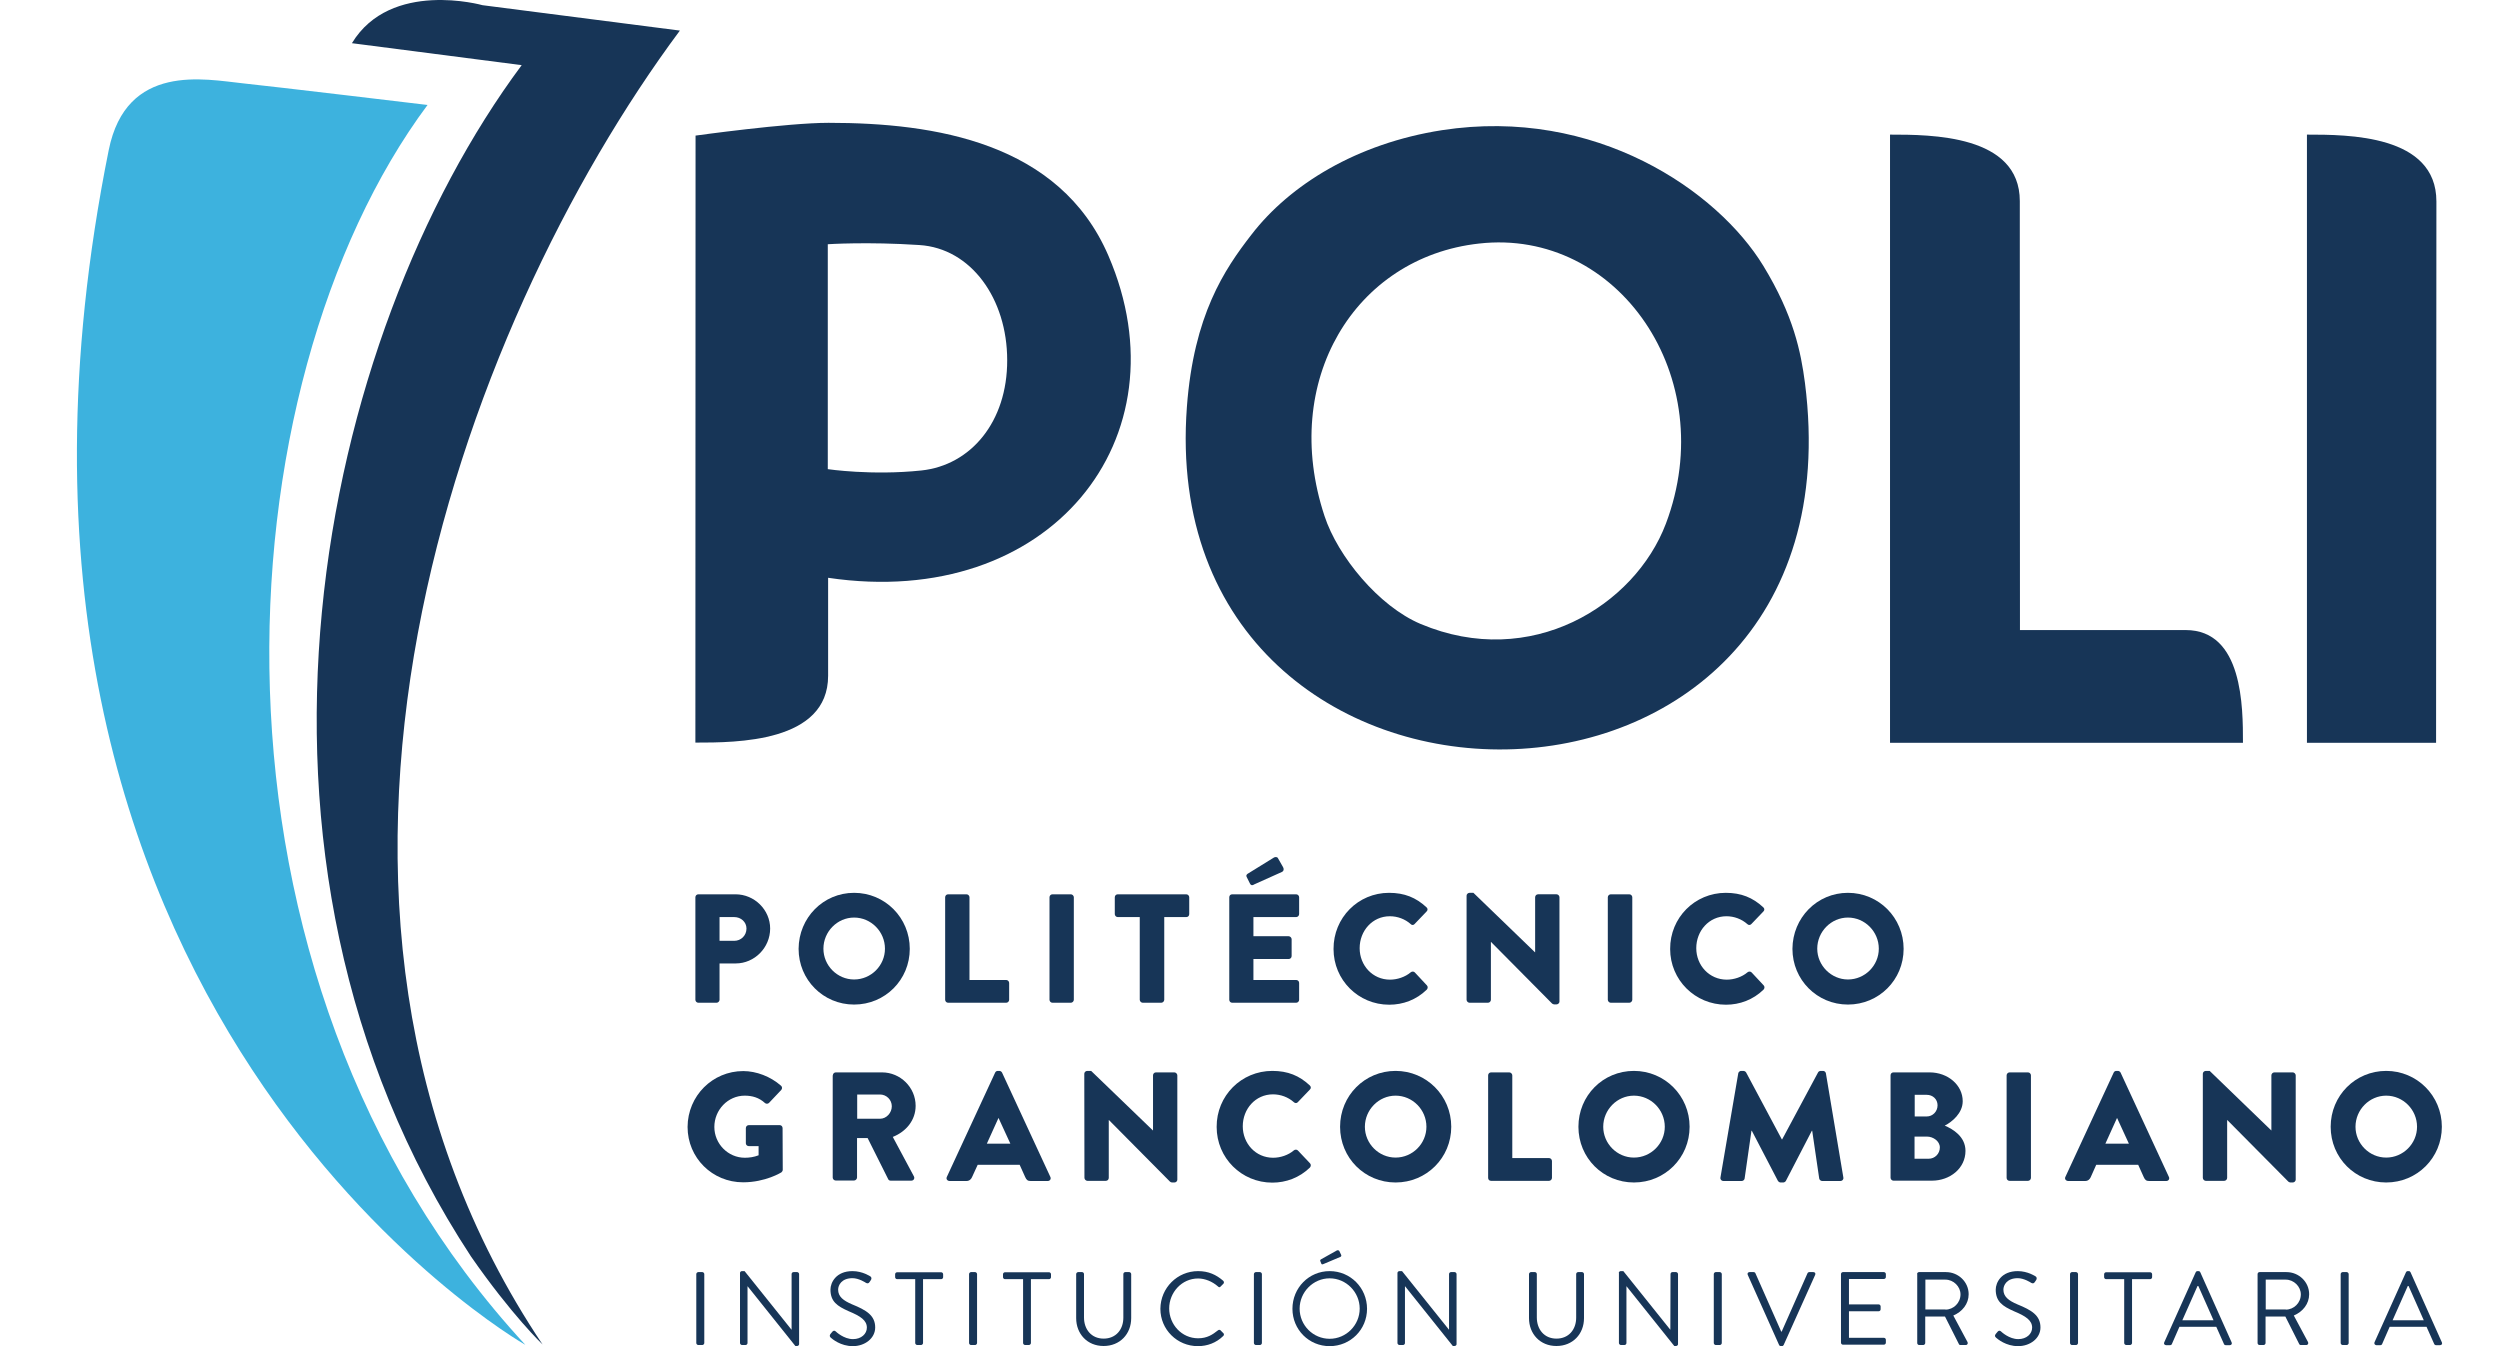 <svg width="130" height="70" viewBox="0 0 130 70" fill="none" xmlns="http://www.w3.org/2000/svg">
<path d="M36.16 46.657C36.16 46.572 36.228 46.504 36.313 46.504H38.248C39.233 46.504 40.048 47.313 40.048 48.284C40.048 49.281 39.233 50.099 38.257 50.099H37.416V51.99C37.416 52.067 37.34 52.143 37.264 52.143H36.313C36.228 52.143 36.16 52.067 36.16 51.99V46.657ZM38.181 48.923C38.529 48.923 38.817 48.651 38.817 48.284C38.817 47.943 38.529 47.688 38.181 47.688H37.416V48.923H38.181Z" fill="#173557"/>
<path d="M44.413 46.427C46.018 46.427 47.308 47.722 47.308 49.34C47.308 50.95 46.026 52.237 44.413 52.237C42.809 52.237 41.527 50.95 41.527 49.34C41.536 47.722 42.809 46.427 44.413 46.427ZM44.413 50.933C45.296 50.933 46.018 50.209 46.018 49.332C46.018 48.446 45.296 47.713 44.413 47.713C43.539 47.713 42.818 48.446 42.818 49.332C42.818 50.209 43.539 50.933 44.413 50.933Z" fill="#173557"/>
<path d="M49.148 46.657C49.148 46.572 49.216 46.504 49.301 46.504H50.261C50.345 46.504 50.413 46.58 50.413 46.657V50.959H52.323C52.408 50.959 52.476 51.036 52.476 51.113V51.99C52.476 52.067 52.408 52.143 52.323 52.143H49.301C49.216 52.143 49.148 52.067 49.148 51.99V46.657Z" fill="#173557"/>
<path d="M54.574 46.657C54.574 46.572 54.642 46.504 54.727 46.504H55.686C55.763 46.504 55.839 46.58 55.839 46.657V51.99C55.839 52.067 55.763 52.143 55.686 52.143H54.727C54.642 52.143 54.574 52.067 54.574 51.99V46.657Z" fill="#173557"/>
<path d="M59.267 47.688H58.121C58.037 47.688 57.969 47.611 57.969 47.535V46.657C57.969 46.572 58.037 46.504 58.121 46.504H61.687C61.772 46.504 61.84 46.58 61.84 46.657V47.535C61.84 47.62 61.78 47.688 61.687 47.688H60.541V51.99C60.541 52.067 60.465 52.143 60.388 52.143H59.42C59.344 52.143 59.267 52.067 59.267 51.99V47.688Z" fill="#173557"/>
<path d="M63.922 46.657C63.922 46.572 63.981 46.504 64.075 46.504H67.402C67.487 46.504 67.555 46.58 67.555 46.657V47.534C67.555 47.611 67.487 47.688 67.402 47.688H65.178V48.684H67.012C67.088 48.684 67.165 48.761 67.165 48.838V49.715C67.165 49.8 67.097 49.869 67.012 49.869H65.178V50.959H67.402C67.487 50.959 67.555 51.027 67.555 51.112V51.99C67.555 52.067 67.487 52.143 67.402 52.143H64.075C63.99 52.143 63.922 52.075 63.922 51.99V46.657ZM64.992 45.933L64.822 45.592C64.788 45.524 64.83 45.473 64.873 45.439L66.239 44.595C66.29 44.561 66.409 44.544 66.451 44.621L66.723 45.098C66.783 45.217 66.74 45.294 66.672 45.336L65.212 45.992C65.102 46.069 65.025 46.018 64.992 45.933Z" fill="#173557"/>
<path d="M72.23 46.427C73.036 46.427 73.631 46.674 74.174 47.176C74.25 47.236 74.25 47.338 74.182 47.398L73.554 48.054C73.503 48.114 73.41 48.114 73.359 48.054C73.062 47.79 72.671 47.645 72.272 47.645C71.364 47.645 70.702 48.403 70.702 49.306C70.702 50.201 71.373 50.942 72.281 50.942C72.654 50.942 73.07 50.806 73.359 50.559C73.418 50.508 73.52 50.508 73.571 50.567L74.199 51.24C74.259 51.3 74.25 51.402 74.191 51.462C73.648 51.99 72.96 52.245 72.239 52.245C70.634 52.245 69.344 50.959 69.344 49.349C69.335 47.722 70.626 46.427 72.23 46.427Z" fill="#173557"/>
<path d="M76.262 46.572C76.262 46.495 76.338 46.427 76.415 46.427H76.618L79.819 49.519H79.827V46.657C79.827 46.572 79.895 46.503 79.98 46.503H80.939C81.024 46.503 81.092 46.58 81.092 46.657V52.084C81.092 52.16 81.016 52.228 80.939 52.228H80.812C80.786 52.228 80.727 52.203 80.71 52.186L77.535 48.983H77.527V51.99C77.527 52.066 77.459 52.143 77.374 52.143H76.415C76.338 52.143 76.262 52.066 76.262 51.99V46.572Z" fill="#173557"/>
<path d="M83.606 46.657C83.606 46.572 83.682 46.504 83.758 46.504H84.726C84.811 46.504 84.879 46.58 84.879 46.657V51.99C84.879 52.067 84.802 52.143 84.726 52.143H83.758C83.682 52.143 83.606 52.067 83.606 51.99V46.657Z" fill="#173557"/>
<path d="M89.742 46.427C90.54 46.427 91.143 46.674 91.686 47.176C91.763 47.236 91.763 47.338 91.695 47.398L91.067 48.054C91.007 48.114 90.922 48.114 90.863 48.054C90.566 47.79 90.175 47.645 89.776 47.645C88.868 47.645 88.206 48.403 88.206 49.306C88.206 50.201 88.885 50.942 89.793 50.942C90.167 50.942 90.583 50.806 90.871 50.559C90.931 50.508 91.033 50.508 91.084 50.567L91.712 51.24C91.771 51.3 91.763 51.402 91.703 51.462C91.16 51.99 90.464 52.245 89.751 52.245C88.147 52.245 86.848 50.959 86.848 49.349C86.839 47.722 88.129 46.427 89.742 46.427Z" fill="#173557"/>
<path d="M96.093 46.427C97.698 46.427 98.988 47.722 98.988 49.34C98.988 50.95 97.706 52.237 96.093 52.237C94.489 52.237 93.207 50.95 93.207 49.34C93.216 47.722 94.489 46.427 96.093 46.427ZM96.093 50.933C96.976 50.933 97.698 50.209 97.698 49.332C97.698 48.446 96.976 47.713 96.093 47.713C95.219 47.713 94.497 48.446 94.497 49.332C94.497 50.209 95.227 50.933 96.093 50.933Z" fill="#173557"/>
<path d="M38.649 55.696C39.328 55.696 40.066 55.977 40.609 56.454C40.677 56.505 40.686 56.607 40.627 56.675L39.99 57.349C39.93 57.408 39.837 57.408 39.778 57.357C39.472 57.076 39.115 56.974 38.725 56.974C37.851 56.974 37.146 57.715 37.146 58.601C37.146 59.478 37.859 60.203 38.733 60.203C38.963 60.203 39.209 60.168 39.447 60.075V59.598H38.937C38.852 59.598 38.784 59.529 38.784 59.453V58.66C38.784 58.575 38.852 58.507 38.937 58.507H40.55C40.635 58.507 40.694 58.584 40.694 58.66L40.703 60.833C40.703 60.876 40.669 60.935 40.635 60.961C40.635 60.961 39.812 61.48 38.64 61.48C37.044 61.48 35.754 60.211 35.754 58.601C35.762 56.982 37.053 55.696 38.649 55.696Z" fill="#173557"/>
<path d="M43.309 55.917C43.309 55.832 43.377 55.764 43.462 55.764H45.864C46.824 55.764 47.613 56.548 47.613 57.502C47.613 58.243 47.129 58.839 46.425 59.12L47.52 61.165C47.579 61.267 47.52 61.395 47.384 61.395H46.314C46.255 61.395 46.204 61.361 46.187 61.319L45.117 59.18H44.566V61.233C44.566 61.31 44.489 61.387 44.413 61.387H43.454C43.369 61.387 43.301 61.31 43.301 61.233V55.917H43.309ZM45.763 58.175C46.094 58.175 46.374 57.868 46.374 57.527C46.374 57.187 46.094 56.914 45.763 56.914H44.574V58.175H45.763Z" fill="#173557"/>
<path d="M49.236 61.199L51.749 55.772C51.774 55.721 51.825 55.687 51.884 55.687H51.969C52.029 55.687 52.08 55.73 52.105 55.772L54.618 61.199C54.669 61.301 54.601 61.412 54.482 61.412H53.591C53.446 61.412 53.378 61.361 53.31 61.208L53.022 60.569H50.84L50.543 61.216C50.501 61.31 50.416 61.412 50.255 61.412H49.372C49.253 61.404 49.185 61.301 49.236 61.199ZM52.538 59.47L51.927 58.141H51.918L51.316 59.47H52.538Z" fill="#173557"/>
<path d="M56.383 55.832C56.383 55.755 56.459 55.687 56.536 55.687H56.739L59.948 58.78H59.957V55.917C59.957 55.841 60.016 55.764 60.109 55.764H61.069C61.145 55.764 61.221 55.841 61.221 55.917V61.344C61.221 61.421 61.154 61.489 61.069 61.489H60.941C60.916 61.489 60.856 61.463 60.84 61.446L57.665 58.243H57.656V61.25C57.656 61.327 57.597 61.404 57.503 61.404H56.544C56.468 61.404 56.391 61.327 56.391 61.25L56.383 55.832Z" fill="#173557"/>
<path d="M66.16 55.687C66.967 55.687 67.561 55.934 68.104 56.437C68.181 56.505 68.181 56.599 68.113 56.658L67.485 57.314C67.434 57.374 67.34 57.374 67.281 57.314C66.984 57.05 66.593 56.906 66.194 56.906C65.286 56.906 64.624 57.664 64.624 58.567C64.624 59.461 65.294 60.203 66.203 60.203C66.585 60.203 66.992 60.066 67.281 59.819C67.34 59.768 67.442 59.768 67.493 59.828L68.121 60.492C68.181 60.552 68.172 60.654 68.113 60.714C67.57 61.242 66.873 61.497 66.16 61.497C64.556 61.497 63.266 60.211 63.266 58.601C63.257 56.982 64.547 55.687 66.16 55.687Z" fill="#173557"/>
<path d="M72.57 55.687C74.174 55.687 75.465 56.982 75.465 58.592C75.465 60.203 74.183 61.489 72.57 61.489C70.965 61.489 69.684 60.211 69.684 58.592C69.684 56.974 70.965 55.687 72.57 55.687ZM72.57 60.194C73.453 60.194 74.174 59.47 74.174 58.592C74.174 57.706 73.453 56.974 72.57 56.974C71.695 56.974 70.974 57.706 70.974 58.592C70.974 59.47 71.695 60.194 72.57 60.194Z" fill="#173557"/>
<path d="M77.383 55.917C77.383 55.832 77.451 55.764 77.536 55.764H78.486C78.563 55.764 78.639 55.841 78.639 55.917V60.219H80.549C80.634 60.219 80.702 60.296 80.702 60.373V61.25C80.702 61.327 80.634 61.404 80.549 61.404H77.536C77.442 61.404 77.383 61.336 77.383 61.25V55.917Z" fill="#173557"/>
<path d="M84.964 55.687C86.569 55.687 87.859 56.982 87.859 58.592C87.859 60.203 86.577 61.489 84.964 61.489C83.36 61.489 82.078 60.211 82.078 58.592C82.078 56.974 83.352 55.687 84.964 55.687ZM84.964 60.194C85.847 60.194 86.569 59.47 86.569 58.592C86.569 57.706 85.847 56.974 84.964 56.974C84.09 56.974 83.368 57.706 83.368 58.592C83.368 59.47 84.09 60.194 84.964 60.194Z" fill="#173557"/>
<path d="M90.389 55.815C90.397 55.747 90.474 55.687 90.533 55.687H90.66C90.703 55.687 90.771 55.721 90.796 55.764L92.655 59.248H92.672L94.54 55.764C94.565 55.713 94.633 55.687 94.675 55.687H94.803C94.871 55.687 94.939 55.747 94.947 55.815L95.855 61.233C95.872 61.336 95.796 61.412 95.703 61.412H94.752C94.675 61.412 94.608 61.344 94.599 61.284L94.234 58.797H94.217L92.867 61.404C92.842 61.455 92.774 61.489 92.731 61.489H92.587C92.536 61.489 92.477 61.446 92.451 61.404L91.093 58.797H91.076L90.72 61.284C90.711 61.344 90.652 61.412 90.567 61.412H89.616C89.523 61.412 89.446 61.336 89.463 61.233L90.389 55.815Z" fill="#173557"/>
<path d="M98.309 55.917C98.309 55.832 98.368 55.764 98.461 55.764H100.337C101.288 55.764 102.061 56.42 102.061 57.263C102.061 57.885 101.509 58.337 101.127 58.533C101.551 58.712 102.205 59.103 102.205 59.845C102.205 60.748 101.407 61.395 100.456 61.395H98.461C98.376 61.395 98.309 61.319 98.309 61.242V55.917ZM100.193 58.056C100.499 58.056 100.753 57.8 100.753 57.476C100.753 57.153 100.499 56.931 100.193 56.931H99.565V58.056H100.193ZM100.295 60.254C100.609 60.254 100.872 59.998 100.872 59.666C100.872 59.342 100.524 59.103 100.21 59.103H99.556V60.254H100.295Z" fill="#173557"/>
<path d="M104.344 55.917C104.344 55.832 104.42 55.764 104.497 55.764H105.456C105.541 55.764 105.609 55.841 105.609 55.917V61.25C105.609 61.327 105.541 61.404 105.456 61.404H104.497C104.412 61.404 104.344 61.336 104.344 61.25V55.917Z" fill="#173557"/>
<path d="M107.4 61.199L109.913 55.772C109.938 55.721 109.989 55.687 110.048 55.687H110.133C110.193 55.687 110.244 55.73 110.269 55.772L112.782 61.199C112.833 61.301 112.765 61.412 112.646 61.412H111.755C111.61 61.412 111.542 61.361 111.474 61.208L111.186 60.569H109.004L108.716 61.216C108.673 61.31 108.588 61.412 108.427 61.412H107.544C107.417 61.404 107.349 61.301 107.4 61.199ZM110.702 59.47L110.091 58.141H110.082L109.48 59.47H110.702Z" fill="#173557"/>
<path d="M114.547 55.832C114.547 55.755 114.623 55.687 114.7 55.687H114.903L118.104 58.78H118.112V55.917C118.112 55.841 118.18 55.764 118.265 55.764H119.224C119.301 55.764 119.377 55.841 119.377 55.917V61.344C119.377 61.421 119.301 61.489 119.224 61.489H119.097C119.071 61.489 119.012 61.463 118.995 61.446L115.82 58.243H115.812V61.25C115.812 61.327 115.744 61.404 115.659 61.404H114.7C114.623 61.404 114.547 61.327 114.547 61.25V55.832Z" fill="#173557"/>
<path d="M124.082 55.687C125.686 55.687 126.976 56.982 126.976 58.592C126.976 60.203 125.694 61.489 124.082 61.489C122.477 61.489 121.195 60.211 121.195 58.592C121.195 56.974 122.477 55.687 124.082 55.687ZM124.082 60.194C124.964 60.194 125.686 59.47 125.686 58.592C125.686 57.706 124.964 56.974 124.082 56.974C123.207 56.974 122.486 57.706 122.486 58.592C122.486 59.47 123.207 60.194 124.082 60.194Z" fill="#173557"/>
<path fill-rule="evenodd" clip-rule="evenodd" d="M74.979 6.77C82.984 5.535 89.325 9.939 91.693 13.824C93.272 16.414 93.646 18.305 93.858 19.915C97.075 45.132 59.928 45.098 61.719 21.151C62.076 16.388 63.663 14.02 65.072 12.206C67.076 9.599 70.556 7.46 74.979 6.77ZM68.875 26.833C69.563 28.929 71.693 31.527 73.875 32.447C79.605 34.858 85.012 31.493 86.625 27.233C89.511 19.6 84.121 11.848 76.906 12.665C70.446 13.381 66.549 19.805 68.875 26.833Z" fill="#173557"/>
<path fill-rule="evenodd" clip-rule="evenodd" d="M126.676 38.624H119.961V7C122.092 7 126.693 7 126.693 10.476C126.693 13.075 126.676 38.624 126.676 38.624Z" fill="#173557"/>
<path fill-rule="evenodd" clip-rule="evenodd" d="M113.655 32.763H113.451C113.425 32.763 113.4 32.763 113.374 32.763H105.038L105.03 13.075V10.459C105.03 7 100.403 7 98.281 7V7.861V7.315V38.624H116.634C116.634 36.775 116.634 32.763 113.655 32.763Z" fill="#173557"/>
<path fill-rule="evenodd" clip-rule="evenodd" d="M57.637 13.296C55.099 7.401 48.596 6.387 43.104 6.387C43.096 6.387 43.087 6.387 43.07 6.387C40.939 6.387 36.169 7.051 36.169 7.051L36.16 38.615C38.291 38.615 43.062 38.615 43.062 35.139V35.08V30.045C54.589 31.757 61.728 22.778 57.637 13.296ZM47.909 24.465C45.328 24.737 43.045 24.396 43.045 24.396V12.7C43.045 12.7 45.116 12.563 47.807 12.742C50.498 12.912 52.374 15.536 52.374 18.731C52.382 21.926 50.489 24.192 47.909 24.465Z" fill="#173557"/>
<path d="M27.128 3.388C16.645 17.487 10.787 44.451 24.488 65.331C26.611 68.39 28.215 69.915 28.215 69.915C12.842 46.998 23.911 16.976 35.354 1.59L25.091 0.27C25.091 0.27 20.312 -1.076 18.3 2.246L27.128 3.388Z" fill="#173557"/>
<path d="M27.317 69.932C9.448 50.593 11.46 19.932 22.232 5.458C22.232 5.458 14.193 4.495 12.631 4.333C10.67 4.129 6.57 3.243 5.653 7.809C-3.345 52.484 27.317 69.932 27.317 69.932Z" fill="#3DB2DE"/>
<path d="M36.207 66.252C36.207 66.201 36.258 66.149 36.309 66.149H36.521C36.572 66.149 36.623 66.201 36.623 66.252V69.838C36.623 69.889 36.572 69.941 36.521 69.941H36.309C36.258 69.941 36.207 69.889 36.207 69.838V66.252Z" fill="#173557"/>
<path d="M38.48 66.192C38.48 66.141 38.531 66.098 38.582 66.098H38.718L41.154 69.139H41.163V66.251C41.163 66.2 41.205 66.149 41.265 66.149H41.452C41.502 66.149 41.553 66.2 41.553 66.251V69.898C41.553 69.949 41.502 69.991 41.452 69.991H41.358L38.879 66.89H38.871V69.838C38.871 69.889 38.828 69.94 38.769 69.94H38.582C38.531 69.94 38.48 69.889 38.48 69.838V66.192Z" fill="#173557"/>
<path d="M43.175 69.378C43.201 69.344 43.226 69.31 43.26 69.276C43.311 69.208 43.371 69.165 43.447 69.225C43.481 69.259 43.88 69.634 44.355 69.634C44.788 69.634 45.077 69.361 45.077 69.037C45.077 68.662 44.754 68.441 44.135 68.185C43.541 67.921 43.184 67.683 43.184 67.061C43.184 66.695 43.473 66.098 44.33 66.098C44.856 66.098 45.255 66.371 45.255 66.371C45.289 66.388 45.349 66.456 45.289 66.558C45.264 66.592 45.247 66.626 45.221 66.66C45.17 66.737 45.119 66.754 45.035 66.712C45.001 66.686 44.653 66.465 44.33 66.465C43.761 66.465 43.583 66.831 43.583 67.061C43.583 67.427 43.855 67.632 44.313 67.828C45.043 68.126 45.51 68.398 45.51 69.029C45.51 69.591 44.975 70 44.347 70C43.71 70 43.277 69.625 43.209 69.566C43.167 69.523 43.116 69.48 43.175 69.378Z" fill="#173557"/>
<path d="M47.591 66.516H46.649C46.589 66.516 46.547 66.464 46.547 66.413V66.26C46.547 66.209 46.589 66.158 46.649 66.158H48.941C49 66.158 49.043 66.209 49.043 66.26V66.413C49.043 66.464 49 66.516 48.941 66.516H47.998V69.838C47.998 69.889 47.947 69.94 47.897 69.94H47.693C47.642 69.94 47.591 69.889 47.591 69.838V66.516Z" fill="#173557"/>
<path d="M50.391 66.252C50.391 66.201 50.442 66.149 50.492 66.149H50.705C50.756 66.149 50.807 66.201 50.807 66.252V69.838C50.807 69.889 50.756 69.941 50.705 69.941H50.492C50.442 69.941 50.391 69.889 50.391 69.838V66.252Z" fill="#173557"/>
<path d="M53.2 66.516H52.258C52.199 66.516 52.156 66.464 52.156 66.413V66.26C52.156 66.209 52.199 66.158 52.258 66.158H54.55C54.609 66.158 54.652 66.209 54.652 66.26V66.413C54.652 66.464 54.609 66.516 54.55 66.516H53.608V69.838C53.608 69.889 53.557 69.94 53.506 69.94H53.302C53.251 69.94 53.2 69.889 53.2 69.838V66.516Z" fill="#173557"/>
<path d="M55.961 66.252C55.961 66.201 56.012 66.149 56.063 66.149H56.267C56.326 66.149 56.368 66.201 56.368 66.252V68.509C56.368 69.123 56.75 69.608 57.387 69.608C58.024 69.608 58.414 69.14 58.414 68.518V66.252C58.414 66.201 58.457 66.149 58.516 66.149H58.72C58.771 66.149 58.822 66.201 58.822 66.252V68.543C58.822 69.37 58.236 69.992 57.387 69.992C56.538 69.992 55.961 69.361 55.961 68.543V66.252Z" fill="#173557"/>
<path d="M62.301 66.098C62.844 66.098 63.243 66.286 63.608 66.601C63.651 66.643 63.659 66.712 63.617 66.754L63.472 66.899C63.43 66.95 63.387 66.95 63.328 66.89C63.048 66.643 62.666 66.481 62.301 66.481C61.452 66.481 60.798 67.206 60.798 68.04C60.798 68.875 61.452 69.591 62.301 69.591C62.768 69.591 63.048 69.404 63.328 69.182C63.379 69.139 63.421 69.148 63.455 69.165L63.617 69.327C63.659 69.361 63.651 69.438 63.608 69.472C63.243 69.83 62.776 70 62.292 70C61.214 70 60.34 69.139 60.34 68.058C60.348 66.967 61.223 66.098 62.301 66.098Z" fill="#173557"/>
<path d="M65.203 66.252C65.203 66.201 65.254 66.149 65.305 66.149H65.517C65.568 66.149 65.619 66.201 65.619 66.252V69.838C65.619 69.889 65.568 69.941 65.517 69.941H65.305C65.254 69.941 65.203 69.889 65.203 69.838V66.252Z" fill="#173557"/>
<path d="M69.142 66.098C70.221 66.098 71.086 66.967 71.086 68.058C71.086 69.14 70.221 70 69.142 70C68.064 70 67.207 69.14 67.207 68.058C67.207 66.967 68.064 66.098 69.142 66.098ZM69.142 69.617C70 69.617 70.704 68.909 70.704 68.049C70.704 67.189 70 66.473 69.142 66.473C68.285 66.473 67.581 67.189 67.581 68.049C67.581 68.918 68.285 69.617 69.142 69.617ZM68.659 65.587C68.633 65.544 68.659 65.502 68.693 65.485L69.499 65.033C69.533 65.008 69.609 64.999 69.643 65.05L69.737 65.246C69.762 65.289 69.745 65.34 69.703 65.357L68.837 65.723C68.76 65.757 68.735 65.757 68.71 65.715L68.659 65.587Z" fill="#173557"/>
<path d="M72.668 66.192C72.668 66.141 72.719 66.098 72.77 66.098H72.906L75.342 69.139C75.35 69.139 75.35 69.139 75.35 69.139V66.251C75.35 66.2 75.393 66.149 75.452 66.149H75.639C75.69 66.149 75.741 66.2 75.741 66.251V69.898C75.741 69.949 75.69 69.991 75.639 69.991H75.546L73.067 66.89H73.058V69.838C73.058 69.889 73.016 69.94 72.957 69.94H72.77C72.719 69.94 72.668 69.889 72.668 69.838V66.192Z" fill="#173557"/>
<path d="M79.508 66.252C79.508 66.201 79.559 66.149 79.61 66.149H79.813C79.873 66.149 79.915 66.201 79.915 66.252V68.509C79.915 69.123 80.297 69.608 80.934 69.608C81.571 69.608 81.961 69.14 81.961 68.518V66.252C81.961 66.201 82.004 66.149 82.063 66.149H82.267C82.318 66.149 82.368 66.201 82.368 66.252V68.543C82.368 69.37 81.783 69.992 80.934 69.992C80.085 69.992 79.508 69.361 79.508 68.543V66.252Z" fill="#173557"/>
<path d="M84.176 66.192C84.176 66.141 84.227 66.098 84.278 66.098H84.413L86.85 69.139C86.858 69.139 86.858 69.139 86.858 69.139L86.867 66.251C86.867 66.2 86.909 66.149 86.969 66.149H87.155C87.206 66.149 87.257 66.2 87.257 66.251V69.898C87.257 69.949 87.206 69.991 87.155 69.991H87.062L84.583 66.89H84.575V69.838C84.575 69.889 84.532 69.94 84.473 69.94H84.286C84.235 69.94 84.184 69.889 84.184 69.838V66.192H84.176Z" fill="#173557"/>
<path d="M89.117 66.252C89.117 66.201 89.168 66.149 89.219 66.149H89.431C89.482 66.149 89.533 66.201 89.533 66.252V69.838C89.533 69.889 89.482 69.941 89.431 69.941H89.219C89.168 69.941 89.117 69.889 89.117 69.838V66.252Z" fill="#173557"/>
<path d="M90.883 66.294C90.849 66.226 90.891 66.149 90.976 66.149H91.188C91.239 66.149 91.273 66.183 91.282 66.209L92.623 69.242H92.648L93.99 66.209C93.998 66.183 94.041 66.149 94.083 66.149H94.295C94.38 66.149 94.423 66.218 94.389 66.294L92.75 69.941C92.733 69.975 92.699 70 92.657 70H92.606C92.572 70 92.53 69.975 92.513 69.941L90.883 66.294Z" fill="#173557"/>
<path d="M95.731 66.252C95.731 66.201 95.773 66.149 95.832 66.149H97.963C98.022 66.149 98.065 66.201 98.065 66.252V66.405C98.065 66.456 98.022 66.507 97.963 66.507H96.146V67.828H97.691C97.742 67.828 97.793 67.879 97.793 67.93V68.083C97.793 68.143 97.742 68.186 97.691 68.186H96.146V69.566H97.963C98.022 69.566 98.065 69.617 98.065 69.668V69.821C98.065 69.872 98.022 69.923 97.963 69.923H95.832C95.773 69.923 95.731 69.872 95.731 69.821V66.252Z" fill="#173557"/>
<path d="M99.688 66.252C99.688 66.201 99.73 66.149 99.789 66.149H101.19C101.835 66.149 102.37 66.661 102.37 67.299C102.37 67.802 102.039 68.211 101.572 68.407L102.311 69.787C102.345 69.855 102.311 69.941 102.217 69.941H101.946C101.895 69.941 101.869 69.915 101.861 69.889L101.139 68.458H100.112V69.838C100.112 69.889 100.061 69.941 100.01 69.941H99.798C99.738 69.941 99.696 69.889 99.696 69.838V66.252H99.688ZM101.165 68.1C101.581 68.1 101.946 67.751 101.946 67.308C101.946 66.899 101.581 66.541 101.165 66.541H100.12V68.092H101.165V68.1Z" fill="#173557"/>
<path d="M103.769 69.378C103.795 69.344 103.82 69.31 103.854 69.276C103.905 69.208 103.964 69.165 104.041 69.225C104.075 69.259 104.474 69.634 104.949 69.634C105.382 69.634 105.671 69.361 105.671 69.037C105.671 68.662 105.348 68.441 104.728 68.185C104.134 67.921 103.778 67.683 103.778 67.061C103.778 66.695 104.066 66.098 104.924 66.098C105.45 66.098 105.849 66.371 105.849 66.371C105.883 66.388 105.942 66.456 105.883 66.558C105.857 66.592 105.84 66.626 105.815 66.66C105.764 66.737 105.713 66.754 105.628 66.712C105.594 66.686 105.246 66.465 104.924 66.465C104.355 66.465 104.177 66.831 104.177 67.061C104.177 67.427 104.448 67.632 104.907 67.828C105.637 68.126 106.104 68.398 106.104 69.029C106.104 69.591 105.569 70 104.941 70C104.304 70 103.871 69.625 103.803 69.566C103.761 69.523 103.701 69.48 103.769 69.378Z" fill="#173557"/>
<path d="M107.641 66.252C107.641 66.201 107.692 66.149 107.742 66.149H107.955C108.006 66.149 108.057 66.201 108.057 66.252V69.838C108.057 69.889 108.006 69.941 107.955 69.941H107.742C107.692 69.941 107.641 69.889 107.641 69.838V66.252Z" fill="#173557"/>
<path d="M110.458 66.516H109.516C109.457 66.516 109.414 66.464 109.414 66.413V66.26C109.414 66.209 109.457 66.158 109.516 66.158H111.808C111.867 66.158 111.91 66.209 111.91 66.26V66.413C111.91 66.464 111.867 66.516 111.808 66.516H110.866V69.838C110.866 69.889 110.815 69.94 110.764 69.94H110.56C110.509 69.94 110.458 69.889 110.458 69.838V66.516Z" fill="#173557"/>
<path d="M112.539 69.804L114.177 66.158C114.194 66.124 114.22 66.098 114.271 66.098H114.322C114.373 66.098 114.398 66.124 114.415 66.158L116.045 69.804C116.079 69.872 116.036 69.949 115.952 69.949H115.739C115.688 69.949 115.654 69.915 115.646 69.889L115.247 68.995H113.329L112.938 69.889C112.93 69.915 112.896 69.949 112.845 69.949H112.632C112.548 69.94 112.505 69.872 112.539 69.804ZM115.103 68.654C114.84 68.066 114.576 67.47 114.313 66.873H114.271L113.481 68.654H115.103Z" fill="#173557"/>
<path d="M117.394 66.252C117.394 66.201 117.436 66.149 117.495 66.149H118.896C119.541 66.149 120.076 66.661 120.076 67.299C120.076 67.802 119.745 68.211 119.278 68.407L120.017 69.787C120.051 69.855 120.017 69.941 119.923 69.941H119.643C119.592 69.941 119.567 69.915 119.558 69.889L118.837 68.458H117.809V69.838C117.809 69.889 117.759 69.941 117.708 69.941H117.495C117.436 69.941 117.394 69.889 117.394 69.838V66.252ZM118.862 68.1C119.278 68.1 119.643 67.751 119.643 67.308C119.643 66.899 119.278 66.541 118.862 66.541H117.818V68.092H118.862V68.1Z" fill="#173557"/>
<path d="M121.715 66.252C121.715 66.201 121.766 66.149 121.817 66.149H122.029C122.08 66.149 122.131 66.201 122.131 66.252V69.838C122.131 69.889 122.08 69.941 122.029 69.941H121.817C121.766 69.941 121.715 69.889 121.715 69.838V66.252Z" fill="#173557"/>
<path d="M123.472 69.804L125.111 66.158C125.128 66.124 125.153 66.098 125.204 66.098H125.255C125.306 66.098 125.331 66.124 125.348 66.158L126.978 69.804C127.012 69.872 126.97 69.949 126.885 69.949H126.673C126.622 69.949 126.588 69.915 126.579 69.889L126.18 68.995H124.262L123.871 69.889C123.863 69.915 123.829 69.949 123.778 69.949H123.566C123.489 69.94 123.447 69.872 123.472 69.804ZM126.036 68.654C125.773 68.066 125.51 67.47 125.246 66.873H125.204L124.415 68.654H126.036Z" fill="#173557"/>
</svg>
